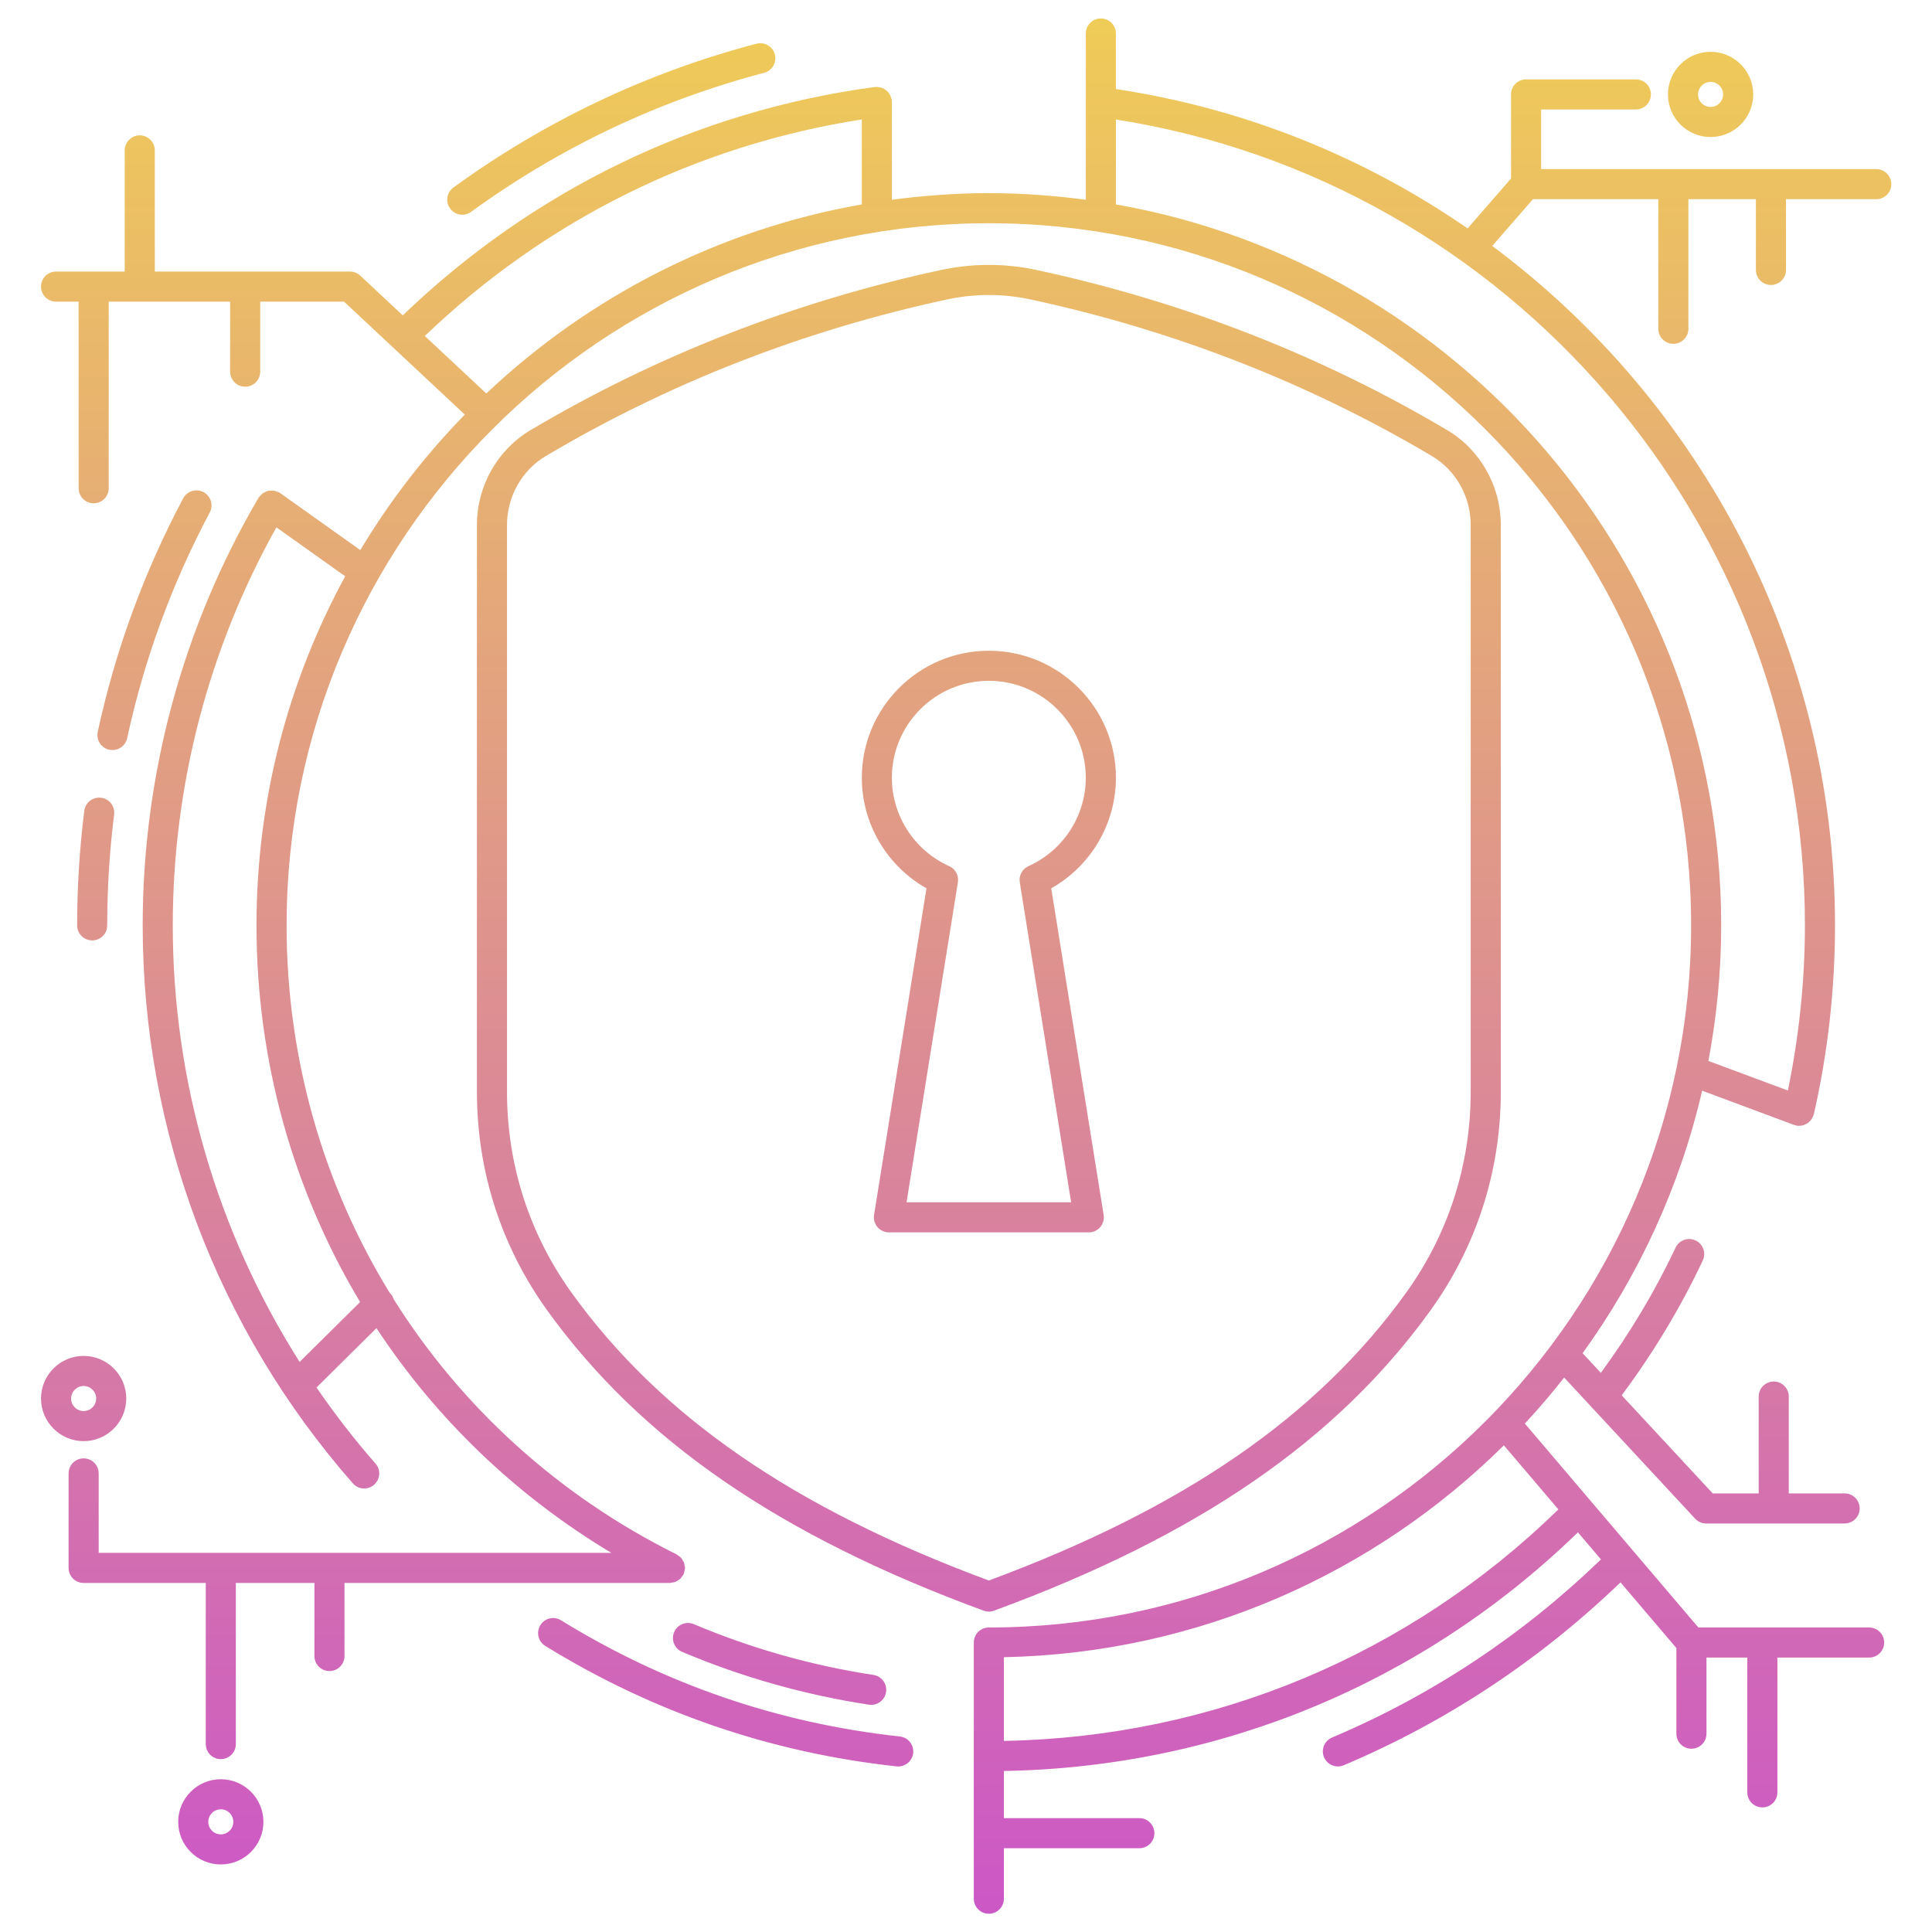 <svg xmlns="http://www.w3.org/2000/svg" xmlns:xlink="http://www.w3.org/1999/xlink" width="1000" zoomAndPan="magnify" viewBox="0 0 750 750" height="1000" preserveAspectRatio="xMidYMid meet" version="1.0"><defs><clipPath id="id1"><path d="M 15.859 7.164 L 734.359 7.164 L 734.359 742.914 L 15.859 742.914 Z M 15.859 7.164 " clip-rule="nonzero"/></clipPath><clipPath id="id2"><path d="M 383.871 625.621 C 384.555 625.621 385.23 625.5 385.883 625.258 C 465.156 596.156 519 559.109 555.32 508.688 C 573.176 483.902 582.609 454.566 582.609 423.844 L 582.609 203.773 C 582.609 188.691 574.652 174.602 561.844 167.004 C 512.914 137.969 459.32 117.055 402.566 104.84 C 390.16 102.164 377.59 102.168 365.188 104.84 C 308.418 117.059 254.832 137.977 205.91 167.004 C 193.098 174.602 185.137 188.691 185.137 203.773 L 185.137 423.844 C 185.137 454.57 194.574 483.906 212.43 508.688 C 248.75 559.109 302.59 596.156 381.859 625.258 C 382.508 625.5 383.188 625.621 383.871 625.621 Z M 221.906 501.863 C 205.492 479.082 196.816 452.105 196.816 423.844 L 196.816 203.773 C 196.816 192.789 202.582 182.547 211.867 177.039 C 259.695 148.656 312.109 128.203 367.641 116.25 C 373.031 115.094 378.457 114.516 383.875 114.516 C 389.297 114.516 394.715 115.094 400.102 116.25 C 455.625 128.203 508.031 148.656 555.875 177.039 C 565.156 182.547 570.922 192.789 570.922 203.773 L 570.922 423.844 C 570.922 452.102 562.25 479.078 545.836 501.863 C 511.25 549.879 459.75 585.406 383.871 613.559 C 307.992 585.406 256.488 549.879 221.906 501.863 Z M 427.113 476.355 C 428.223 475.055 428.707 473.332 428.438 471.645 L 408.09 344.844 C 423.48 336.16 433.199 319.77 433.199 301.922 C 433.199 274.73 411.074 252.613 383.875 252.613 C 356.684 252.613 334.559 274.73 334.559 301.922 C 334.559 319.77 344.277 336.16 359.66 344.844 L 339.309 471.641 C 339.031 473.328 339.516 475.051 340.633 476.352 C 341.738 477.652 343.367 478.402 345.078 478.402 L 422.672 478.402 C 424.383 478.406 426.008 477.652 427.113 476.355 Z M 351.922 466.727 L 371.855 342.484 C 372.27 339.883 370.891 337.316 368.484 336.238 C 354.965 330.164 346.227 316.695 346.227 301.922 C 346.227 281.172 363.113 264.293 383.863 264.293 C 404.613 264.293 421.504 281.172 421.504 301.922 C 421.504 316.699 412.77 330.164 399.246 336.238 C 396.836 337.316 395.457 339.883 395.871 342.484 L 415.812 466.727 Z M 217.789 628.996 C 258.043 653.82 302.297 668.996 349.312 674.098 C 352.523 674.449 354.836 677.328 354.492 680.535 C 354.164 683.523 351.637 685.742 348.691 685.742 C 348.48 685.742 348.273 685.73 348.062 685.707 C 299.293 680.418 253.41 664.68 211.664 638.934 C 208.918 637.242 208.07 633.645 209.762 630.898 C 211.453 628.156 215.035 627.297 217.789 628.996 Z M 174.73 80.949 C 172.832 78.34 173.41 74.691 176.02 72.793 C 211.656 46.902 251.234 28.121 293.664 16.969 C 296.777 16.152 299.977 18.016 300.797 21.133 C 301.617 24.25 299.75 27.445 296.629 28.27 C 255.617 39.047 217.348 57.207 182.887 82.238 C 181.848 82.992 180.652 83.355 179.461 83.355 C 177.648 83.355 175.875 82.52 174.73 80.949 Z M 43.656 291.176 C 43.25 291.176 42.836 291.137 42.418 291.047 C 39.266 290.363 37.262 287.258 37.941 284.105 C 44.762 252.543 55.918 222.043 71.109 193.461 C 72.621 190.617 76.152 189.535 79.004 191.043 C 81.855 192.555 82.941 196.094 81.422 198.945 C 66.738 226.574 55.957 256.062 49.363 286.574 C 48.77 289.309 46.352 291.176 43.656 291.176 Z M 44.305 316.203 C 42.523 330.391 41.625 344.867 41.625 359.227 C 41.625 362.449 39.016 365.066 35.785 365.066 C 32.555 365.066 29.945 362.449 29.945 359.227 C 29.945 344.383 30.879 329.422 32.719 314.75 C 33.117 311.555 36.023 309.277 39.238 309.68 C 42.441 310.082 44.707 312.996 44.305 316.203 Z M 264.801 641.254 C 261.828 639.996 260.441 636.574 261.699 633.602 C 262.953 630.633 266.367 629.242 269.355 630.496 C 291.648 639.914 315.105 646.547 339.062 650.203 C 342.258 650.688 344.445 653.672 343.957 656.859 C 343.52 659.75 341.031 661.82 338.191 661.82 C 337.898 661.82 337.602 661.801 337.309 661.754 C 312.383 657.945 287.992 651.059 264.801 641.254 Z M 32.469 559.449 C 41.598 559.449 49.012 552.027 49.012 542.906 C 49.012 533.785 41.59 526.363 32.469 526.363 C 23.344 526.363 15.922 533.785 15.922 542.906 C 15.922 552.027 23.344 559.449 32.469 559.449 Z M 32.469 538.043 C 35.148 538.043 37.332 540.227 37.332 542.906 C 37.332 545.586 35.148 547.77 32.469 547.77 C 29.785 547.77 27.602 545.586 27.602 542.906 C 27.602 540.227 29.785 538.043 32.469 538.043 Z M 664.047 53.195 C 673.176 53.195 680.594 45.773 680.594 36.652 C 680.594 27.531 673.172 20.109 664.047 20.109 C 654.926 20.109 647.5 27.531 647.5 36.652 C 647.5 45.773 654.918 53.195 664.047 53.195 Z M 664.047 31.789 C 666.727 31.789 668.914 33.973 668.914 36.652 C 668.914 39.332 666.727 41.516 664.047 41.516 C 661.367 41.516 659.184 39.332 659.184 36.652 C 659.184 33.973 661.367 31.789 664.047 31.789 Z M 69.176 707.238 C 69.176 716.355 76.598 723.777 85.715 723.777 C 94.844 723.777 102.262 716.355 102.262 707.238 C 102.262 698.117 94.836 690.695 85.715 690.695 C 76.598 690.695 69.176 698.117 69.176 707.238 Z M 90.578 707.238 C 90.578 709.918 88.395 712.102 85.715 712.102 C 83.035 712.102 80.855 709.918 80.855 707.238 C 80.855 704.555 83.035 702.371 85.715 702.371 C 88.395 702.371 90.578 704.555 90.578 707.238 Z M 21.762 117.094 L 30.523 117.094 L 30.523 189.535 C 30.523 192.762 33.133 195.375 36.363 195.375 C 39.594 195.375 42.203 192.762 42.203 189.535 L 42.203 117.094 L 89.336 117.094 L 89.336 144.281 C 89.336 147.508 91.945 150.121 95.176 150.121 C 98.406 150.121 101.016 147.508 101.016 144.281 L 101.016 117.094 L 133.555 117.094 L 180.445 160.938 C 164.977 176.797 151.328 194.438 139.867 213.543 L 108.801 191.441 C 108.727 191.383 108.625 191.383 108.551 191.328 C 108.48 191.281 108.441 191.207 108.363 191.16 C 108.102 191.008 107.816 190.984 107.547 190.879 C 107.168 190.727 106.805 190.559 106.406 190.488 C 106.039 190.426 105.684 190.453 105.309 190.461 C 104.93 190.465 104.562 190.449 104.195 190.531 C 103.82 190.613 103.492 190.773 103.145 190.926 C 102.805 191.074 102.473 191.191 102.16 191.395 C 101.824 191.621 101.555 191.938 101.27 192.234 C 101.07 192.438 100.824 192.574 100.656 192.812 C 100.609 192.883 100.602 192.957 100.555 193.027 C 100.504 193.109 100.414 193.156 100.367 193.238 C 70.945 243.375 55.391 300.777 55.391 359.215 C 55.391 439.02 84.367 515.949 136.98 575.84 C 138.133 577.156 139.75 577.828 141.367 577.828 C 142.734 577.828 144.113 577.348 145.223 576.371 C 147.648 574.242 147.887 570.551 145.754 568.133 C 137.492 558.727 129.898 548.848 122.867 538.629 L 146.141 515.586 C 169.188 550.59 200.102 580.5 237.328 602.824 L 38.309 602.824 L 38.309 571.98 C 38.309 568.758 35.695 566.141 32.469 566.141 C 29.238 566.141 26.625 568.758 26.625 571.98 L 26.625 608.664 C 26.625 611.887 29.238 614.504 32.469 614.504 L 79.875 614.504 L 79.875 677.055 C 79.875 680.277 82.484 682.891 85.715 682.891 C 88.945 682.891 91.555 680.277 91.555 677.055 L 91.555 614.504 L 122.055 614.504 L 122.055 642.859 C 122.055 646.082 124.664 648.699 127.895 648.699 C 131.125 648.699 133.734 646.082 133.734 642.859 L 133.734 614.504 L 260.094 614.504 C 260.363 614.504 260.59 614.387 260.848 614.352 C 261.297 614.293 261.746 614.246 262.168 614.082 C 262.5 613.953 262.773 613.75 263.07 613.57 C 263.41 613.363 263.75 613.188 264.043 612.914 C 264.344 612.633 264.555 612.285 264.793 611.938 C 264.957 611.699 265.188 611.531 265.32 611.262 C 265.348 611.211 265.336 611.145 265.367 611.094 C 265.531 610.742 265.578 610.355 265.664 609.977 C 265.754 609.594 265.887 609.219 265.898 608.832 C 265.898 608.773 265.934 608.723 265.934 608.664 C 265.934 608.371 265.812 608.121 265.77 607.84 C 265.707 607.418 265.672 607.004 265.52 606.609 C 265.383 606.25 265.168 605.961 264.969 605.641 C 264.77 605.316 264.609 604.996 264.352 604.715 C 264.062 604.406 263.715 604.191 263.363 603.953 C 263.129 603.789 262.961 603.559 262.691 603.43 C 216.5 580.477 178.977 545.973 152.828 504.367 C 152.555 503.539 152.145 502.746 151.488 502.078 C 151.441 502.031 151.383 502.02 151.34 501.98 C 125.547 459.977 111.254 410.91 111.254 359.215 C 111.254 208.922 233.547 86.656 383.871 86.656 C 534.191 86.656 656.488 208.922 656.488 359.215 C 656.488 509.508 534.191 631.785 383.871 631.785 C 380.641 631.785 378.027 634.402 378.027 637.625 L 378.027 737.074 C 378.027 740.297 380.641 742.914 383.871 742.914 C 387.098 742.914 389.711 740.297 389.711 737.074 L 389.711 717.48 L 442.293 717.48 C 445.52 717.48 448.133 714.863 448.133 711.641 C 448.133 708.414 445.52 705.801 442.293 705.801 L 389.711 705.801 L 389.711 687.492 C 473.66 686.039 552.324 653.328 612.547 594.855 L 621.488 605.363 C 591.047 634.766 555.98 658.059 517.09 674.512 C 514.117 675.77 512.734 679.195 513.988 682.168 C 514.93 684.395 517.09 685.734 519.367 685.734 C 520.129 685.734 520.902 685.586 521.645 685.27 C 561.648 668.352 597.711 644.434 629.074 614.273 L 650.773 639.773 L 650.773 673.012 C 650.773 676.234 653.383 678.852 656.613 678.852 C 659.844 678.852 662.453 676.234 662.453 673.012 L 662.453 643.465 L 678.305 643.465 L 678.305 695.793 C 678.305 699.016 680.914 701.629 684.145 701.629 C 687.375 701.629 689.984 699.016 689.984 695.793 L 689.984 643.465 L 725.594 643.465 C 728.824 643.465 731.434 640.852 731.434 637.625 C 731.434 634.402 728.824 631.785 725.594 631.785 L 659.305 631.785 L 591.945 552.625 C 597.277 546.895 602.355 540.934 607.207 534.777 L 658.043 589.539 C 659.148 590.73 660.699 591.41 662.324 591.41 L 716.078 591.41 C 719.309 591.41 721.922 588.793 721.922 585.57 C 721.922 582.348 719.309 579.73 716.078 579.73 L 694.398 579.73 L 694.398 542.141 C 694.398 538.918 691.789 536.305 688.559 536.305 C 685.328 536.305 682.719 538.918 682.719 542.141 L 682.719 579.73 L 664.871 579.73 L 629.543 541.668 C 641.73 525.277 652.359 507.727 661.023 489.309 C 662.387 486.391 661.141 482.914 658.223 481.543 C 655.305 480.164 651.828 481.426 650.449 484.34 C 642.434 501.395 632.633 517.676 621.445 532.945 L 614.363 525.312 C 636.125 495.211 652.121 460.707 660.77 423.402 L 696.402 436.672 C 696.539 436.727 696.672 436.707 696.812 436.75 C 696.934 436.785 697.023 436.871 697.145 436.902 C 697.57 437 698.004 437.043 698.426 437.043 C 698.43 437.043 698.438 437.047 698.441 437.047 C 698.441 437.047 698.441 437.047 698.449 437.047 C 698.449 437.047 698.453 437.047 698.453 437.047 C 698.488 437.047 698.52 437.031 698.547 437.031 C 699.137 437.02 699.715 436.918 700.266 436.738 C 700.492 436.66 700.691 436.531 700.902 436.43 C 701.238 436.27 701.57 436.113 701.875 435.891 C 702.094 435.734 702.266 435.535 702.465 435.34 C 702.719 435.102 702.957 434.863 703.16 434.578 C 703.332 434.344 703.445 434.094 703.582 433.828 C 703.688 433.625 703.832 433.457 703.914 433.238 C 703.953 433.129 703.934 433.02 703.965 432.906 C 704.012 432.762 704.102 432.648 704.137 432.5 C 709.59 408.598 712.348 383.938 712.348 359.215 C 712.348 252.457 660.367 155.844 579.285 95.473 L 595.082 77.324 L 643.75 77.324 L 643.75 127.629 C 643.75 130.852 646.363 133.469 649.594 133.469 C 652.82 133.469 655.434 130.852 655.434 127.629 L 655.434 77.324 L 681.641 77.324 L 681.641 104.785 C 681.641 108.008 684.25 110.625 687.48 110.625 C 690.707 110.625 693.32 108.008 693.32 104.785 L 693.32 77.324 L 728.363 77.324 C 731.594 77.324 734.203 74.707 734.203 71.484 C 734.203 68.262 731.594 65.645 728.363 65.645 L 598.266 65.645 L 598.266 42.492 L 635.043 42.492 C 638.273 42.492 640.883 39.875 640.883 36.652 C 640.883 33.43 638.273 30.812 635.043 30.812 L 592.426 30.812 C 589.195 30.812 586.586 33.43 586.586 36.652 L 586.586 69.305 L 569.73 88.668 C 529.852 61.133 483.512 42.152 433.191 34.566 L 433.191 13.004 C 433.191 9.781 430.582 7.164 427.352 7.164 C 424.121 7.164 421.512 9.781 421.512 13.004 L 421.512 77.551 C 409.184 75.91 396.637 74.98 383.871 74.98 C 371.102 74.98 358.559 75.91 346.234 77.551 L 346.234 39.562 C 346.234 39.426 346.164 39.309 346.156 39.176 C 346.152 39.043 346.203 38.918 346.188 38.777 C 346.152 38.504 346 38.281 345.93 38.02 C 345.832 37.656 345.738 37.309 345.574 36.973 C 345.387 36.594 345.148 36.277 344.883 35.957 C 344.688 35.707 344.5 35.461 344.258 35.25 C 343.938 34.965 343.582 34.75 343.203 34.539 C 342.922 34.383 342.652 34.223 342.352 34.113 C 341.957 33.973 341.555 33.922 341.129 33.867 C 340.879 33.832 340.656 33.723 340.398 33.723 C 340.266 33.723 340.152 33.785 340.023 33.797 C 339.887 33.805 339.758 33.75 339.617 33.77 C 270.172 43.121 206.961 73.777 156.359 122.434 L 139.844 106.992 C 138.762 105.984 137.34 105.418 135.855 105.418 L 60.094 105.418 L 60.094 58.387 C 60.094 55.164 57.48 52.547 54.254 52.547 C 51.023 52.547 48.41 55.164 48.41 58.387 L 48.41 105.418 L 21.762 105.418 C 18.531 105.418 15.922 108.031 15.922 111.254 C 15.922 114.48 18.531 117.094 21.762 117.094 Z M 389.711 675.816 L 389.711 643.32 C 465.273 641.785 533.695 610.695 583.801 561.078 L 604.961 585.949 C 546.859 642.625 470.852 674.355 389.711 675.816 Z M 433.191 46.395 C 586.137 70.316 700.668 203.574 700.668 359.223 C 700.668 380.82 698.367 402.344 694.051 423.344 L 663.199 411.852 C 666.414 394.781 668.164 377.207 668.164 359.223 C 668.164 219.316 566.512 102.777 433.191 79.352 Z M 139.793 505.453 L 116.309 528.699 C 84.359 478.309 67.07 419.641 67.07 359.223 C 67.07 304.996 80.984 251.73 107.301 204.715 L 134.008 223.715 C 112.055 264.016 99.566 310.188 99.566 359.223 C 99.574 412.055 113.906 462.242 139.793 505.453 Z M 334.551 46.375 L 334.551 79.355 C 278.672 89.172 228.387 115.336 188.793 152.754 L 164.91 130.426 C 212.008 85.301 270.406 56.371 334.551 46.375 Z M 334.551 46.375 " clip-rule="nonzero"/></clipPath><linearGradient x1="61.492" gradientTransform="matrix(5.84, 0, 0, 5.839, 15.921, 7.164)" y1="0" x2="61.492" gradientUnits="userSpaceOnUse" y2="126" id="id3"><stop stop-opacity="1" stop-color="rgb(93.7%, 79.599%, 34.499%)" offset="0"/><stop stop-opacity="1" stop-color="rgb(93.646%, 79.42%, 34.668%)" offset="0.008"/><stop stop-opacity="1" stop-color="rgb(93.538%, 79.065%, 35.008%)" offset="0.016"/><stop stop-opacity="1" stop-color="rgb(93.431%, 78.709%, 35.349%)" offset="0.023"/><stop stop-opacity="1" stop-color="rgb(93.324%, 78.354%, 35.689%)" offset="0.031"/><stop stop-opacity="1" stop-color="rgb(93.217%, 77.998%, 36.028%)" offset="0.039"/><stop stop-opacity="1" stop-color="rgb(93.111%, 77.643%, 36.368%)" offset="0.047"/><stop stop-opacity="1" stop-color="rgb(93.004%, 77.287%, 36.708%)" offset="0.055"/><stop stop-opacity="1" stop-color="rgb(92.897%, 76.932%, 37.047%)" offset="0.062"/><stop stop-opacity="1" stop-color="rgb(92.789%, 76.578%, 37.387%)" offset="0.07"/><stop stop-opacity="1" stop-color="rgb(92.682%, 76.222%, 37.727%)" offset="0.078"/><stop stop-opacity="1" stop-color="rgb(92.575%, 75.867%, 38.068%)" offset="0.086"/><stop stop-opacity="1" stop-color="rgb(92.468%, 75.511%, 38.406%)" offset="0.094"/><stop stop-opacity="1" stop-color="rgb(92.361%, 75.156%, 38.747%)" offset="0.102"/><stop stop-opacity="1" stop-color="rgb(92.255%, 74.8%, 39.087%)" offset="0.109"/><stop stop-opacity="1" stop-color="rgb(92.148%, 74.445%, 39.427%)" offset="0.117"/><stop stop-opacity="1" stop-color="rgb(92.039%, 74.089%, 39.766%)" offset="0.125"/><stop stop-opacity="1" stop-color="rgb(91.933%, 73.734%, 40.106%)" offset="0.133"/><stop stop-opacity="1" stop-color="rgb(91.826%, 73.378%, 40.446%)" offset="0.141"/><stop stop-opacity="1" stop-color="rgb(91.719%, 73.022%, 40.785%)" offset="0.148"/><stop stop-opacity="1" stop-color="rgb(91.612%, 72.667%, 41.125%)" offset="0.156"/><stop stop-opacity="1" stop-color="rgb(91.505%, 72.311%, 41.466%)" offset="0.164"/><stop stop-opacity="1" stop-color="rgb(91.399%, 71.956%, 41.806%)" offset="0.172"/><stop stop-opacity="1" stop-color="rgb(91.29%, 71.6%, 42.145%)" offset="0.18"/><stop stop-opacity="1" stop-color="rgb(91.183%, 71.245%, 42.485%)" offset="0.188"/><stop stop-opacity="1" stop-color="rgb(91.077%, 70.889%, 42.825%)" offset="0.195"/><stop stop-opacity="1" stop-color="rgb(90.97%, 70.534%, 43.164%)" offset="0.203"/><stop stop-opacity="1" stop-color="rgb(90.863%, 70.178%, 43.504%)" offset="0.211"/><stop stop-opacity="1" stop-color="rgb(90.756%, 69.823%, 43.845%)" offset="0.219"/><stop stop-opacity="1" stop-color="rgb(90.649%, 69.467%, 44.185%)" offset="0.227"/><stop stop-opacity="1" stop-color="rgb(90.541%, 69.112%, 44.524%)" offset="0.234"/><stop stop-opacity="1" stop-color="rgb(90.434%, 68.756%, 44.864%)" offset="0.242"/><stop stop-opacity="1" stop-color="rgb(90.327%, 68.401%, 45.204%)" offset="0.25"/><stop stop-opacity="1" stop-color="rgb(90.221%, 68.045%, 45.543%)" offset="0.258"/><stop stop-opacity="1" stop-color="rgb(90.114%, 67.691%, 45.883%)" offset="0.266"/><stop stop-opacity="1" stop-color="rgb(90.007%, 67.336%, 46.223%)" offset="0.273"/><stop stop-opacity="1" stop-color="rgb(89.9%, 66.98%, 46.564%)" offset="0.281"/><stop stop-opacity="1" stop-color="rgb(89.792%, 66.624%, 46.902%)" offset="0.289"/><stop stop-opacity="1" stop-color="rgb(89.685%, 66.269%, 47.243%)" offset="0.297"/><stop stop-opacity="1" stop-color="rgb(89.578%, 65.913%, 47.583%)" offset="0.305"/><stop stop-opacity="1" stop-color="rgb(89.471%, 65.558%, 47.922%)" offset="0.312"/><stop stop-opacity="1" stop-color="rgb(89.365%, 65.202%, 48.262%)" offset="0.32"/><stop stop-opacity="1" stop-color="rgb(89.258%, 64.847%, 48.602%)" offset="0.328"/><stop stop-opacity="1" stop-color="rgb(89.151%, 64.491%, 48.943%)" offset="0.336"/><stop stop-opacity="1" stop-color="rgb(89.043%, 64.136%, 49.281%)" offset="0.344"/><stop stop-opacity="1" stop-color="rgb(88.936%, 63.78%, 49.622%)" offset="0.352"/><stop stop-opacity="1" stop-color="rgb(88.829%, 63.425%, 49.962%)" offset="0.359"/><stop stop-opacity="1" stop-color="rgb(88.722%, 63.069%, 50.302%)" offset="0.367"/><stop stop-opacity="1" stop-color="rgb(88.615%, 62.714%, 50.641%)" offset="0.375"/><stop stop-opacity="1" stop-color="rgb(88.509%, 62.358%, 50.981%)" offset="0.383"/><stop stop-opacity="1" stop-color="rgb(88.402%, 62.003%, 51.321%)" offset="0.391"/><stop stop-opacity="1" stop-color="rgb(88.293%, 61.647%, 51.66%)" offset="0.398"/><stop stop-opacity="1" stop-color="rgb(88.187%, 61.292%, 52%)" offset="0.406"/><stop stop-opacity="1" stop-color="rgb(88.08%, 60.936%, 52.341%)" offset="0.414"/><stop stop-opacity="1" stop-color="rgb(87.973%, 60.58%, 52.681%)" offset="0.422"/><stop stop-opacity="1" stop-color="rgb(87.866%, 60.225%, 53.02%)" offset="0.43"/><stop stop-opacity="1" stop-color="rgb(87.759%, 59.869%, 53.36%)" offset="0.438"/><stop stop-opacity="1" stop-color="rgb(87.653%, 59.514%, 53.7%)" offset="0.445"/><stop stop-opacity="1" stop-color="rgb(87.544%, 59.158%, 54.039%)" offset="0.453"/><stop stop-opacity="1" stop-color="rgb(87.437%, 58.804%, 54.379%)" offset="0.461"/><stop stop-opacity="1" stop-color="rgb(87.331%, 58.449%, 54.72%)" offset="0.469"/><stop stop-opacity="1" stop-color="rgb(87.224%, 58.093%, 55.06%)" offset="0.477"/><stop stop-opacity="1" stop-color="rgb(87.117%, 57.738%, 55.399%)" offset="0.484"/><stop stop-opacity="1" stop-color="rgb(87.01%, 57.382%, 55.739%)" offset="0.492"/><stop stop-opacity="1" stop-color="rgb(86.903%, 57.027%, 56.079%)" offset="0.5"/><stop stop-opacity="1" stop-color="rgb(86.795%, 56.671%, 56.418%)" offset="0.508"/><stop stop-opacity="1" stop-color="rgb(86.688%, 56.316%, 56.758%)" offset="0.516"/><stop stop-opacity="1" stop-color="rgb(86.581%, 55.96%, 57.098%)" offset="0.523"/><stop stop-opacity="1" stop-color="rgb(86.475%, 55.605%, 57.439%)" offset="0.531"/><stop stop-opacity="1" stop-color="rgb(86.368%, 55.249%, 57.777%)" offset="0.539"/><stop stop-opacity="1" stop-color="rgb(86.261%, 54.893%, 58.118%)" offset="0.547"/><stop stop-opacity="1" stop-color="rgb(86.154%, 54.538%, 58.458%)" offset="0.555"/><stop stop-opacity="1" stop-color="rgb(86.046%, 54.182%, 58.798%)" offset="0.562"/><stop stop-opacity="1" stop-color="rgb(85.939%, 53.827%, 59.137%)" offset="0.57"/><stop stop-opacity="1" stop-color="rgb(85.832%, 53.471%, 59.477%)" offset="0.578"/><stop stop-opacity="1" stop-color="rgb(85.725%, 53.116%, 59.818%)" offset="0.586"/><stop stop-opacity="1" stop-color="rgb(85.619%, 52.76%, 60.156%)" offset="0.594"/><stop stop-opacity="1" stop-color="rgb(85.512%, 52.405%, 60.497%)" offset="0.602"/><stop stop-opacity="1" stop-color="rgb(85.405%, 52.049%, 60.837%)" offset="0.609"/><stop stop-opacity="1" stop-color="rgb(85.297%, 51.694%, 61.177%)" offset="0.617"/><stop stop-opacity="1" stop-color="rgb(85.19%, 51.338%, 61.516%)" offset="0.625"/><stop stop-opacity="1" stop-color="rgb(85.083%, 50.983%, 61.856%)" offset="0.633"/><stop stop-opacity="1" stop-color="rgb(84.976%, 50.627%, 62.196%)" offset="0.641"/><stop stop-opacity="1" stop-color="rgb(84.869%, 50.272%, 62.535%)" offset="0.648"/><stop stop-opacity="1" stop-color="rgb(84.763%, 49.918%, 62.875%)" offset="0.656"/><stop stop-opacity="1" stop-color="rgb(84.654%, 49.562%, 63.216%)" offset="0.664"/><stop stop-opacity="1" stop-color="rgb(84.547%, 49.207%, 63.556%)" offset="0.672"/><stop stop-opacity="1" stop-color="rgb(84.441%, 48.851%, 63.895%)" offset="0.68"/><stop stop-opacity="1" stop-color="rgb(84.334%, 48.495%, 64.235%)" offset="0.688"/><stop stop-opacity="1" stop-color="rgb(84.227%, 48.14%, 64.575%)" offset="0.695"/><stop stop-opacity="1" stop-color="rgb(84.12%, 47.784%, 64.914%)" offset="0.703"/><stop stop-opacity="1" stop-color="rgb(84.013%, 47.429%, 65.254%)" offset="0.711"/><stop stop-opacity="1" stop-color="rgb(83.905%, 47.073%, 65.594%)" offset="0.719"/><stop stop-opacity="1" stop-color="rgb(83.798%, 46.718%, 65.935%)" offset="0.727"/><stop stop-opacity="1" stop-color="rgb(83.691%, 46.362%, 66.273%)" offset="0.734"/><stop stop-opacity="1" stop-color="rgb(83.585%, 46.007%, 66.614%)" offset="0.742"/><stop stop-opacity="1" stop-color="rgb(83.478%, 45.651%, 66.954%)" offset="0.75"/><stop stop-opacity="1" stop-color="rgb(83.371%, 45.296%, 67.294%)" offset="0.758"/><stop stop-opacity="1" stop-color="rgb(83.264%, 44.94%, 67.633%)" offset="0.766"/><stop stop-opacity="1" stop-color="rgb(83.156%, 44.585%, 67.973%)" offset="0.773"/><stop stop-opacity="1" stop-color="rgb(83.049%, 44.229%, 68.314%)" offset="0.781"/><stop stop-opacity="1" stop-color="rgb(82.942%, 43.874%, 68.652%)" offset="0.789"/><stop stop-opacity="1" stop-color="rgb(82.835%, 43.518%, 68.993%)" offset="0.797"/><stop stop-opacity="1" stop-color="rgb(82.729%, 43.163%, 69.333%)" offset="0.805"/><stop stop-opacity="1" stop-color="rgb(82.622%, 42.807%, 69.673%)" offset="0.812"/><stop stop-opacity="1" stop-color="rgb(82.515%, 42.451%, 70.012%)" offset="0.82"/><stop stop-opacity="1" stop-color="rgb(82.407%, 42.096%, 70.352%)" offset="0.828"/><stop stop-opacity="1" stop-color="rgb(82.3%, 41.74%, 70.692%)" offset="0.836"/><stop stop-opacity="1" stop-color="rgb(82.193%, 41.385%, 71.031%)" offset="0.844"/><stop stop-opacity="1" stop-color="rgb(82.086%, 41.031%, 71.371%)" offset="0.852"/><stop stop-opacity="1" stop-color="rgb(81.979%, 40.675%, 71.712%)" offset="0.859"/><stop stop-opacity="1" stop-color="rgb(81.873%, 40.32%, 72.052%)" offset="0.867"/><stop stop-opacity="1" stop-color="rgb(81.766%, 39.964%, 72.391%)" offset="0.875"/><stop stop-opacity="1" stop-color="rgb(81.657%, 39.609%, 72.731%)" offset="0.883"/><stop stop-opacity="1" stop-color="rgb(81.551%, 39.253%, 73.071%)" offset="0.891"/><stop stop-opacity="1" stop-color="rgb(81.444%, 38.898%, 73.41%)" offset="0.898"/><stop stop-opacity="1" stop-color="rgb(81.337%, 38.542%, 73.75%)" offset="0.906"/><stop stop-opacity="1" stop-color="rgb(81.23%, 38.187%, 74.091%)" offset="0.914"/><stop stop-opacity="1" stop-color="rgb(81.123%, 37.831%, 74.431%)" offset="0.922"/><stop stop-opacity="1" stop-color="rgb(81.017%, 37.476%, 74.77%)" offset="0.93"/><stop stop-opacity="1" stop-color="rgb(80.908%, 37.12%, 75.11%)" offset="0.938"/><stop stop-opacity="1" stop-color="rgb(80.801%, 36.765%, 75.45%)" offset="0.945"/><stop stop-opacity="1" stop-color="rgb(80.695%, 36.409%, 75.79%)" offset="0.953"/><stop stop-opacity="1" stop-color="rgb(80.588%, 36.053%, 76.129%)" offset="0.961"/><stop stop-opacity="1" stop-color="rgb(80.481%, 35.698%, 76.469%)" offset="0.969"/><stop stop-opacity="1" stop-color="rgb(80.374%, 35.342%, 76.81%)" offset="0.977"/><stop stop-opacity="1" stop-color="rgb(80.267%, 34.987%, 77.148%)" offset="0.984"/><stop stop-opacity="1" stop-color="rgb(80.159%, 34.631%, 77.489%)" offset="0.992"/><stop stop-opacity="1" stop-color="rgb(80.052%, 34.276%, 77.829%)" offset="1"/></linearGradient></defs><g clip-path="url(#id1)"><g clip-path="url(#id2)"><path fill="url(#id3)" d="M 15.922 7.164 L 15.922 742.914 L 734.203 742.914 L 734.203 7.164 Z M 15.922 7.164 " fill-rule="nonzero"/></g></g></svg>